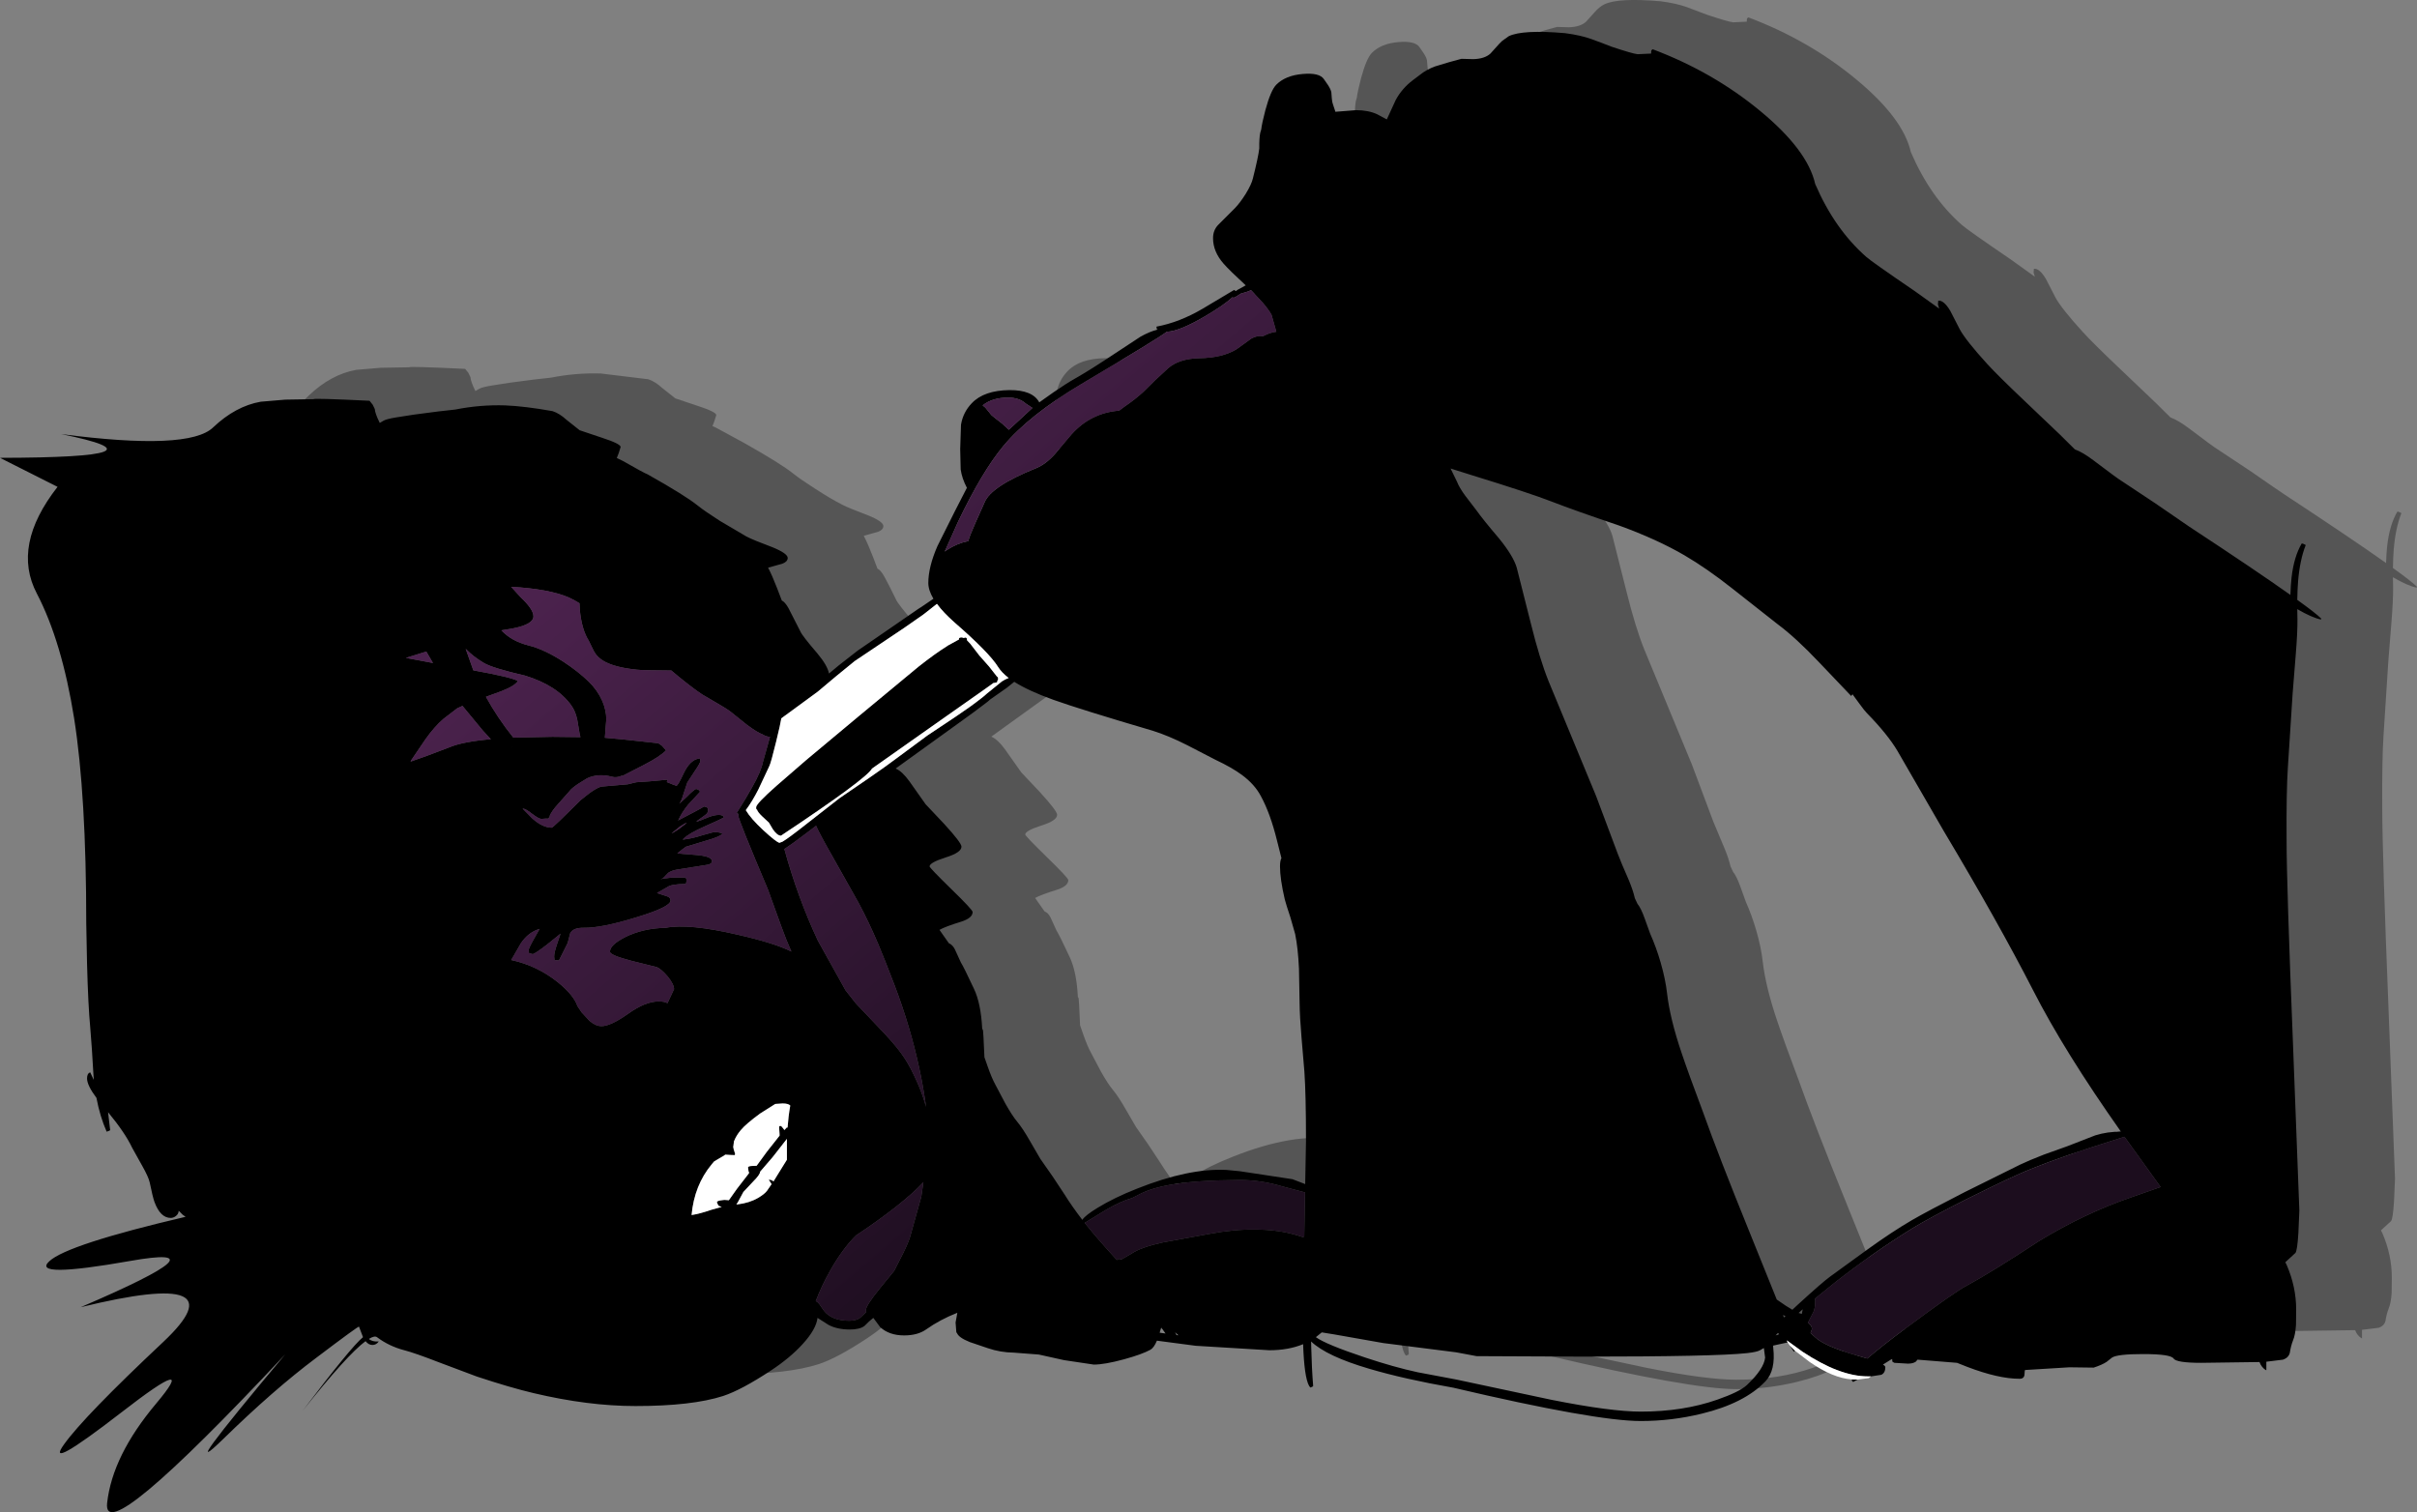 <?xml version="1.0" encoding="UTF-8" standalone="no"?>
<svg xmlns:ffdec="https://www.free-decompiler.com/flash" xmlns:xlink="http://www.w3.org/1999/xlink" ffdec:objectType="shape" height="948.6px" width="1516.1px" xmlns="http://www.w3.org/2000/svg">
  <rect width="100%" height="100%" fill="#808080" stroke="none"/>
  <g transform="matrix(2.0, 0.0, 0.0, 2.0, 602.5, 577.3)">
    <path d="M242.35 -281.65 L246.6 -281.85 246.6 -282.0 Q246.6 -282.8 246.75 -282.95 L247.1 -283.2 Q266.05 -276.05 280.8 -263.85 295.65 -251.6 298.05 -240.95 304.15 -226.8 314.05 -218.1 315.7 -216.6 329.35 -207.3 L336.95 -201.85 336.55 -203.15 336.65 -204.35 Q338.4 -204.55 340.45 -201.1 L343.4 -195.35 Q345.35 -191.8 352.05 -184.45 355.45 -180.75 363.2 -173.4 L374.8 -162.35 379.5 -157.7 Q381.9 -156.85 385.35 -154.25 393.05 -148.4 394.3 -147.7 L404.7 -140.8 Q413.25 -134.85 415.4 -133.45 436.55 -119.55 447.1 -112.05 447.2 -115.25 447.45 -117.45 448.2 -124.05 450.65 -128.2 L451.1 -128.1 451.9 -127.7 Q450.05 -123.0 449.5 -116.3 449.3 -113.85 449.25 -110.5 455.05 -106.35 456.8 -104.6 L456.65 -104.35 Q453.9 -104.9 449.25 -107.6 L449.3 -104.45 Q449.35 -100.35 448.75 -93.05 L447.8 -81.2 446.3 -57.95 Q445.8 -50.45 445.9 -35.1 445.9 -21.4 447.9 28.6 L449.9 81.05 449.6 88.05 Q449.25 93.7 448.65 94.35 L445.5 97.25 445.95 98.15 Q448.9 105.0 448.9 112.05 L448.85 116.85 Q448.65 120.05 447.9 121.8 447.25 123.45 446.9 125.7 446.5 127.2 444.8 127.8 L439.55 128.45 439.55 130.4 439.55 131.1 439.4 131.05 439.4 131.1 Q438.0 130.2 437.4 128.55 L419.15 128.8 Q411.35 128.8 410.45 127.45 409.55 126.05 400.9 126.05 392.85 126.05 391.15 127.15 L389.45 128.5 Q388.0 129.45 385.4 130.3 L377.8 130.2 363.9 131.05 Q363.75 131.05 363.7 132.45 363.6 133.8 362.15 133.8 355.5 133.8 345.7 130.05 L342.55 128.8 330.15 127.8 329.6 128.45 Q328.7 129.05 327.15 129.05 L322.9 128.8 322.35 128.5 Q322.2 128.45 322.2 127.6 L321.7 127.85 319.3 129.35 Q320.05 129.8 320.05 130.15 320.05 131.95 318.8 132.55 L315.55 133.05 314.85 133.6 311.35 134.05 310.4 134.55 Q310.15 134.8 309.9 134.75 309.6 134.65 309.5 134.0 303.65 133.6 296.35 128.55 293.45 126.6 291.75 125.05 L291.35 125.3 290.1 123.4 289.4 122.4 284.85 123.4 284.9 124.1 Q285.7 131.2 282.45 134.6 275.85 141.5 262.45 144.75 253.05 147.05 243.35 147.05 229.05 147.05 184.55 136.6 169.15 133.9 158.15 130.65 144.85 126.75 139.95 122.1 140.1 129.75 140.6 136.05 140.45 136.35 139.7 136.55 138.05 134.8 137.55 125.35 L137.45 122.95 Q132.85 124.85 126.85 124.85 L103.75 123.45 91.6 121.85 Q90.65 124.1 89.55 124.7 86.9 126.15 81.25 127.7 75.15 129.35 71.8 129.35 69.35 129.35 62.45 127.95 L54.55 126.2 46.7 125.6 Q42.5 125.55 38.55 124.2 35.0 123.15 32.95 122.3 29.3 120.85 28.85 119.35 L28.7 119.35 28.45 116.15 Q28.45 115.3 29.0 113.1 23.55 115.25 19.25 118.3 16.6 120.2 12.3 120.2 7.65 120.2 4.8 117.6 L2.65 114.7 -0.15 117.25 Q-1.65 118.35 -4.7 118.35 -8.65 118.35 -11.4 116.9 L-14.85 114.7 Q-15.25 118.25 -19.5 122.9 -23.4 127.2 -29.45 131.2 -38.7 137.3 -44.45 139.2 -54.25 142.35 -71.95 142.35 -86.8 142.35 -103.9 138.3 -111.3 136.55 -121.7 133.1 L-133.55 128.65 Q-141.15 125.7 -144.45 124.85 -149.2 123.6 -152.95 120.8 L-157.4 117.1 Q-156.85 117.9 -156.25 120.35 -155.3 122.3 -152.45 122.1 -153.25 123.2 -154.45 123.2 -157.0 123.2 -158.65 117.45 L-160.05 114.65 Q-161.2 112.4 -161.2 111.65 -161.2 110.85 -160.8 110.15 L-167.3 105.7 Q-174.5 100.6 -180.1 100.6 -182.1 100.6 -183.55 101.5 L-185.2 102.35 Q-186.15 102.35 -189.6 99.45 L-192.95 96.35 Q-199.3 91.35 -200.2 90.35 L-207.45 85.0 -210.7 82.45 -210.9 82.85 -210.95 83.1 -211.95 83.35 Q-212.8 83.35 -213.95 82.35 L-215.2 81.1 Q-215.25 82.15 -216.15 82.8 -216.9 83.35 -217.7 83.35 -220.95 83.35 -222.8 78.35 -223.35 76.85 -224.3 72.2 -224.7 70.45 -226.65 67.0 L-229.8 61.35 Q-232.05 56.6 -237.35 50.2 L-236.7 55.8 -236.95 56.0 -237.8 56.3 Q-239.9 51.55 -241.0 45.7 -243.95 41.75 -243.95 39.6 -243.95 38.0 -242.95 37.7 L-241.85 40.05 -241.85 40.0 Q-242.45 29.25 -242.95 23.6 -243.6 16.8 -243.95 3.7 L-244.2 -9.05 Q-244.2 -49.25 -232.05 -81.8 -224.15 -103.0 -220.4 -117.95 -215.3 -138.0 -215.2 -154.95 L-214.2 -155.05 -214.05 -154.5 Q-212.0 -157.25 -204.4 -164.6 -197.4 -171.25 -189.5 -172.65 L-181.8 -173.3 -172.95 -173.45 Q-172.95 -173.8 -155.35 -172.95 L-154.35 -171.7 -153.7 -170.35 Q-153.65 -169.05 -152.15 -166.0 L-150.95 -166.7 Q-150.15 -167.2 -147.2 -167.7 L-141.45 -168.6 -133.8 -169.6 -128.45 -170.2 Q-120.65 -171.75 -112.8 -171.5 L-97.95 -169.7 Q-95.8 -169.0 -93.6 -167.0 L-89.45 -163.7 -82.45 -161.35 Q-76.6 -159.45 -76.6 -158.45 -77.2 -156.35 -77.8 -155.0 -76.95 -154.7 -75.85 -154.05 L-68.1 -149.85 Q-56.35 -143.25 -52.45 -140.1 -50.2 -138.3 -45.5 -135.3 -40.55 -132.1 -37.1 -130.35 -34.85 -129.2 -28.95 -127.0 -24.2 -125.05 -24.2 -123.65 -24.2 -122.5 -25.85 -121.85 L-30.35 -120.6 -30.2 -120.3 Q-29.05 -118.1 -27.5 -114.1 L-26.05 -110.3 Q-25.05 -109.85 -23.95 -107.9 -22.5 -105.3 -20.2 -100.55 -19.65 -99.25 -14.85 -93.65 -11.75 -89.95 -11.25 -87.4 L-8.25 -89.9 -7.7 -90.35 -2.3 -94.55 21.5 -110.85 Q19.9 -113.55 19.9 -115.8 19.9 -120.8 22.75 -127.35 L28.3 -138.45 32.0 -145.65 Q30.45 -148.6 30.05 -151.4 29.9 -152.65 29.9 -157.8 29.9 -163.85 30.15 -165.45 30.8 -169.35 33.55 -172.2 37.35 -176.2 45.35 -176.3 52.6 -176.35 54.7 -172.45 L59.15 -175.6 65.8 -179.85 Q70.6 -182.55 79.3 -188.35 L86.45 -193.05 Q89.3 -194.65 91.85 -195.3 L91.55 -195.45 91.45 -196.2 Q98.65 -197.55 105.9 -201.8 L115.8 -207.7 116.2 -207.45 116.35 -207.35 116.9 -207.75 Q118.65 -208.9 119.45 -209.15 114.35 -213.85 112.55 -215.9 109.2 -219.7 109.2 -223.95 109.2 -226.35 110.7 -228.0 L116.05 -233.35 Q117.65 -235.0 119.45 -237.85 121.3 -240.9 121.7 -242.7 123.4 -249.45 123.7 -252.1 123.65 -255.25 124.0 -257.0 L124.3 -258.0 Q124.55 -260.05 125.6 -264.05 127.3 -270.35 129.05 -272.1 131.95 -275.0 137.35 -275.45 142.55 -275.9 143.95 -273.85 L145.2 -272.05 Q146.15 -270.6 146.3 -269.7 L146.45 -267.8 Q146.55 -266.55 146.8 -265.95 L147.6 -263.55 147.7 -263.6 154.05 -264.1 Q157.9 -264.1 160.7 -262.8 L163.7 -261.2 166.5 -267.3 Q168.45 -270.9 171.8 -273.45 L175.05 -275.9 Q177.55 -277.55 180.1 -278.2 L183.25 -279.15 187.1 -280.2 190.85 -280.1 Q194.4 -280.2 196.2 -281.85 L198.95 -284.9 Q200.4 -286.55 201.95 -287.3 206.3 -289.4 219.6 -288.25 224.55 -287.6 227.85 -286.4 L234.2 -284.0 Q240.8 -281.8 242.35 -281.65 M44.55 -82.95 L39.35 -79.3 Q36.65 -77.0 29.35 -71.8 L14.35 -61.0 11.45 -58.9 9.65 -57.6 Q11.7 -56.75 14.0 -53.55 L19.05 -46.4 24.9 -40.2 Q30.3 -34.3 30.3 -33.1 30.3 -31.25 25.3 -29.7 20.3 -28.1 20.3 -26.9 20.3 -26.45 27.05 -19.85 33.8 -13.3 33.8 -12.6 33.8 -10.7 30.15 -9.55 25.25 -8.05 23.4 -7.0 L26.35 -2.8 Q27.5 -2.35 28.25 -0.85 L30.1 3.2 Q31.05 4.7 34.2 11.45 36.4 16.05 36.8 24.0 L37.05 24.5 37.2 26.6 37.5 32.95 38.55 35.95 Q39.75 39.4 40.95 41.6 L44.1 47.55 Q46.25 51.35 47.8 53.2 49.55 55.3 51.85 59.35 L55.05 64.85 58.9 70.35 62.7 76.1 Q64.9 79.65 68.2 83.95 69.1 82.55 72.95 80.2 78.15 77.0 85.4 74.15 104.55 66.55 117.6 68.7 L134.1 71.2 137.75 72.6 138.1 72.75 138.35 59.2 Q138.35 44.6 137.85 37.45 L136.95 26.8 Q136.4 20.35 136.35 16.1 L136.15 5.15 Q135.85 -1.35 134.95 -5.7 L133.45 -10.95 Q132.1 -15.0 131.7 -16.55 130.2 -23.0 130.2 -26.9 130.2 -28.65 130.65 -29.5 L129.25 -35.05 Q127.15 -43.55 124.2 -48.95 122.25 -52.65 118.25 -55.6 115.15 -57.9 109.95 -60.35 L101.15 -64.9 Q95.25 -67.9 90.3 -69.45 67.7 -76.1 59.15 -79.15 51.35 -81.95 46.85 -84.8 L44.55 -82.95 M257.1 -124.45 Q248.55 -129.45 236.6 -133.8 222.85 -138.45 215.35 -141.35 208.55 -144.0 190.7 -149.5 L183.7 -151.7 185.7 -147.6 Q186.4 -145.75 188.35 -143.1 L191.8 -138.6 Q193.85 -135.7 199.0 -129.65 203.4 -124.2 204.45 -120.6 L208.9 -103.0 Q211.65 -91.9 214.45 -84.95 L229.35 -48.95 236.1 -30.95 239.7 -22.35 Q240.95 -19.3 241.5 -16.9 L242.3 -15.2 Q243.45 -13.75 244.55 -10.65 L246.3 -5.8 Q248.2 -1.55 249.6 3.3 251.1 8.5 251.6 12.95 252.5 20.8 256.15 31.6 258.25 37.85 262.85 50.1 267.75 63.85 277.2 87.15 L286.0 108.95 288.85 110.9 290.9 112.15 292.5 110.65 Q300.6 103.25 302.8 101.7 L314.65 93.1 Q322.15 87.7 328.3 84.1 333.5 81.1 344.95 75.25 354.9 70.2 362.4 66.6 365.0 65.35 369.75 63.5 L377.15 60.85 385.9 57.45 Q389.75 56.25 393.95 56.3 376.2 31.15 366.4 11.95 355.45 -9.4 338.4 -37.95 L323.9 -63.05 Q320.8 -68.3 314.3 -74.95 313.5 -75.75 311.95 -77.9 L309.75 -80.9 309.35 -80.35 299.25 -90.95 Q291.95 -98.65 286.3 -102.85 L271.95 -114.15 Q264.1 -120.35 257.1 -124.45 M162.6 122.6 L147.3 119.9 143.3 119.25 141.45 120.75 Q144.65 123.05 156.8 127.1 165.95 130.15 173.35 131.75 L185.55 134.05 215.35 140.4 Q233.95 144.1 243.35 144.1 256.65 144.1 267.35 140.35 274.25 137.95 276.6 135.8 282.0 130.7 282.35 127.15 L281.95 124.15 280.85 124.8 Q279.9 125.4 276.7 125.75 266.8 126.85 224.85 126.85 L191.85 126.7 185.45 125.5 162.6 122.6 M288.2 114.45 L288.4 114.5 288.75 114.15 287.95 113.8 288.2 114.45 M286.75 119.8 L286.35 119.5 285.65 120.2 286.75 119.8 M294.15 112.0 L292.85 113.15 293.85 113.45 294.15 112.0 M0.65 112.7 L0.6 112.7 0.6 112.75 0.65 112.7 M97.75 120.1 L98.35 120.15 97.3 119.2 97.75 120.1 M94.3 119.6 L92.95 117.7 92.45 119.35 94.3 119.6 M-110.85 -64.55 L-110.7 -64.45 -110.8 -64.55 -110.85 -64.55" fill="#000000" fill-opacity="0.333" fill-rule="evenodd" stroke="none"/>
    <path d="M259.4 132.4 L254.85 133.4 254.9 134.1 Q255.7 141.2 252.45 144.6 245.85 151.5 232.45 154.75 223.05 157.05 213.35 157.05 199.05 157.05 154.55 146.6 139.15 143.9 128.15 140.65 114.85 136.75 109.95 132.1 L110.0 134.05 Q110.15 140.55 110.6 146.05 110.45 146.35 109.7 146.55 108.05 144.8 107.55 135.35 L107.45 132.95 Q102.85 134.85 96.85 134.85 L73.75 133.45 61.6 131.85 Q60.65 134.1 59.55 134.7 56.9 136.15 51.25 137.7 45.15 139.35 41.8 139.35 L32.45 137.95 24.55 136.2 16.7 135.6 Q12.5 135.55 8.55 134.2 L2.95 132.3 Q-0.7 130.85 -1.15 129.35 L-1.3 129.35 -1.55 126.15 -1.0 123.1 Q-6.45 125.25 -10.75 128.3 -13.4 130.2 -17.7 130.2 -22.35 130.2 -25.2 127.6 L-27.35 124.7 Q-28.65 125.7 -30.15 127.25 -31.65 128.35 -34.7 128.35 -38.65 128.35 -41.4 126.9 L-44.85 124.7 Q-45.25 128.25 -49.5 132.9 -53.4 137.2 -59.45 141.2 -68.7 147.3 -74.45 149.2 -84.25 152.35 -101.95 152.35 -116.8 152.35 -133.9 148.3 -141.3 146.55 -151.7 143.1 L-163.55 138.65 Q-171.15 135.7 -174.45 134.85 -179.2 133.6 -182.95 130.8 -183.7 130.15 -185.55 131.3 -184.5 132.25 -182.45 132.1 -183.25 133.2 -184.45 133.2 -185.65 133.2 -186.6 132.0 -192.4 136.3 -206.3 153.8 -191.1 133.75 -187.4 130.75 L-188.65 127.45 Q-188.75 127.15 -202.1 137.25 -215.5 147.3 -231.2 162.65 -246.9 177.95 -211.8 136.15 -269.35 197.6 -267.65 182.75 -266.0 167.9 -252.3 151.6 -238.6 135.3 -263.05 154.25 -287.5 173.15 -281.15 164.35 -274.8 155.5 -250.05 132.25 -225.3 108.95 -275.95 121.35 -229.3 101.35 -260.45 106.85 -291.65 112.35 -285.8 106.95 -280.2 101.7 -243.05 93.0 L-243.95 92.35 -245.2 91.1 Q-245.25 92.15 -246.15 92.8 -246.9 93.35 -247.7 93.35 -250.95 93.35 -252.8 88.35 -253.35 86.85 -254.3 82.2 -254.7 80.45 -256.65 77.0 L-259.8 71.35 Q-262.05 66.6 -267.35 60.2 L-266.7 65.8 -266.95 66.0 -267.8 66.3 Q-269.9 61.55 -271.0 55.7 -273.95 51.75 -273.95 49.6 -273.95 48.0 -272.95 47.7 L-271.85 50.05 -271.85 50.0 Q-272.45 39.25 -272.95 33.6 -273.6 26.8 -273.95 13.7 L-274.2 0.95 Q-274.2 -39.25 -278.0 -63.35 -281.85 -87.45 -289.7 -102.5 -297.6 -117.55 -283.2 -135.95 L-301.25 -145.05 Q-245.8 -145.15 -282.05 -152.5 -242.0 -147.25 -234.4 -154.6 -227.4 -161.25 -219.5 -162.65 L-211.8 -163.3 -202.95 -163.45 Q-202.95 -163.8 -185.35 -162.95 L-184.35 -161.7 -183.7 -160.35 Q-183.65 -159.05 -182.15 -156.0 L-180.95 -156.7 Q-180.15 -157.2 -177.2 -157.7 L-171.45 -158.6 -163.8 -159.6 -158.45 -160.2 Q-150.65 -161.75 -142.8 -161.5 -136.65 -161.25 -127.95 -159.7 -125.8 -159.0 -123.6 -157.0 L-119.45 -153.7 -112.45 -151.35 Q-106.6 -149.45 -106.6 -148.45 -107.2 -146.35 -107.8 -145.0 L-105.85 -144.05 Q-99.3 -140.3 -98.1 -139.85 -86.35 -133.25 -82.45 -130.1 -80.2 -128.3 -75.5 -125.3 L-67.1 -120.35 Q-64.85 -119.2 -58.95 -117.0 -54.2 -115.05 -54.2 -113.65 -54.2 -112.5 -55.85 -111.85 L-60.35 -110.6 Q-59.15 -108.35 -57.5 -104.1 L-56.05 -100.3 Q-55.05 -99.85 -53.95 -97.9 L-50.2 -90.55 Q-49.65 -89.25 -44.85 -83.65 -41.75 -79.95 -41.25 -77.4 L-38.25 -79.9 -32.3 -84.55 -13.2 -97.7 -12.25 -98.3 -8.5 -100.85 Q-10.1 -103.55 -10.1 -105.8 -10.1 -110.8 -7.25 -117.35 L-1.7 -128.45 2.0 -135.65 Q0.45 -138.6 0.05 -141.4 L-0.1 -147.8 0.15 -155.45 Q0.8 -159.35 3.55 -162.2 7.35 -166.2 15.35 -166.3 22.6 -166.35 24.7 -162.45 L29.15 -165.6 Q33.3 -168.45 35.8 -169.85 40.6 -172.55 49.3 -178.35 L56.45 -183.05 Q59.3 -184.65 61.85 -185.3 L61.55 -185.45 61.45 -186.2 Q68.65 -187.55 75.9 -191.8 L85.8 -197.7 86.2 -197.45 86.35 -197.35 86.9 -197.75 89.45 -199.15 Q84.35 -203.85 82.55 -205.9 79.2 -209.7 79.2 -213.95 79.2 -216.35 80.7 -218.0 L86.05 -223.35 Q87.65 -225.0 89.45 -227.85 91.3 -230.9 91.7 -232.7 93.4 -239.45 93.7 -242.1 93.65 -245.25 94.0 -247.0 L94.3 -248.0 Q94.55 -250.05 95.6 -254.05 97.3 -260.35 99.05 -262.1 101.95 -265.0 107.35 -265.45 112.55 -265.9 113.95 -263.85 L115.2 -262.05 Q116.15 -260.6 116.3 -259.7 L116.45 -257.8 Q116.55 -256.55 116.8 -255.95 L117.6 -253.55 117.7 -253.6 124.05 -254.1 Q127.9 -254.1 130.7 -252.8 L133.7 -251.2 136.5 -257.3 Q138.45 -260.9 141.8 -263.45 L145.05 -265.9 Q147.55 -267.55 150.1 -268.2 L153.25 -269.15 157.1 -270.2 160.85 -270.1 Q164.4 -270.2 166.2 -271.85 L168.95 -274.9 169.85 -275.8 171.95 -277.3 Q176.3 -279.4 189.6 -278.25 194.55 -277.6 197.85 -276.4 L201.1 -275.2 204.2 -274.0 Q210.8 -271.8 212.35 -271.65 L216.6 -271.85 216.6 -272.0 Q216.6 -272.8 216.75 -272.95 L217.1 -273.2 Q236.05 -266.05 250.8 -253.85 265.65 -241.6 268.05 -230.95 274.15 -216.8 284.05 -208.1 285.7 -206.6 299.35 -197.3 L306.95 -191.85 306.55 -193.15 306.65 -194.35 Q308.4 -194.55 310.45 -191.1 L313.4 -185.35 Q315.35 -181.8 322.05 -174.45 325.45 -170.75 333.2 -163.4 L344.8 -152.35 349.5 -147.7 Q351.9 -146.85 355.35 -144.25 363.05 -138.4 364.3 -137.7 L374.7 -130.8 385.4 -123.45 Q406.55 -109.55 417.1 -102.05 417.2 -105.25 417.45 -107.45 418.2 -114.05 420.65 -118.2 L421.1 -118.1 421.9 -117.7 Q420.05 -113.0 419.5 -106.3 419.3 -103.85 419.25 -100.5 425.05 -96.35 426.8 -94.6 L426.65 -94.35 Q423.9 -94.9 419.25 -97.6 L419.3 -94.45 Q419.35 -90.35 418.75 -83.05 L417.8 -71.2 416.3 -47.95 Q415.8 -40.45 415.9 -25.1 415.9 -11.4 417.9 38.6 L419.9 91.05 419.6 98.05 Q419.25 103.7 418.65 104.35 L415.5 107.25 415.95 108.15 Q418.9 115.0 418.9 122.05 L418.85 126.85 Q418.65 130.05 417.9 131.8 417.25 133.45 416.9 135.7 416.5 137.2 414.8 137.8 L409.55 138.45 409.55 140.4 409.55 141.1 409.4 141.05 409.4 141.1 Q408.0 140.2 407.4 138.55 L389.15 138.8 Q381.35 138.8 380.45 137.45 379.55 136.05 370.9 136.05 362.85 136.05 361.15 137.15 L359.45 138.5 Q358.0 139.45 355.4 140.3 L347.8 140.2 333.9 141.05 Q333.75 141.05 333.7 142.45 333.6 143.8 332.15 143.8 325.5 143.8 315.7 140.05 L312.55 138.8 300.15 137.8 299.6 138.45 Q298.7 139.05 297.15 139.05 L292.9 138.8 292.35 138.5 Q292.2 138.45 292.2 137.6 L291.7 137.85 289.3 139.35 Q290.05 139.8 290.05 140.15 290.05 141.95 288.8 142.55 L285.55 143.05 284.55 143.05 Q275.75 143.05 264.05 135.3 L259.15 131.75 259.4 132.4 M281.35 144.05 L280.4 144.55 Q280.15 144.8 279.9 144.75 279.6 144.65 279.5 144.0 L280.55 144.05 281.35 144.05 M261.75 135.05 L261.35 135.3 260.1 133.4 261.75 135.05 M-173.95 -82.3 L-165.45 -80.7 -167.55 -84.3 -173.95 -82.3 M-167.45 -51.55 L-160.45 -54.2 Q-156.3 -56.0 -147.3 -56.8 L-149.8 -59.5 -156.2 -67.25 -157.85 -66.5 -162.15 -63.2 Q-165.0 -60.75 -167.8 -56.8 L-172.45 -49.95 -172.4 -49.8 -167.45 -51.55 M-4.95 -115.65 L-4.2 -116.2 Q-1.05 -118.25 2.45 -118.95 2.75 -120.35 4.65 -124.6 L7.55 -131.1 Q9.6 -136.15 23.8 -141.85 26.75 -143.05 29.7 -146.35 L34.85 -152.45 Q40.9 -159.15 49.75 -159.85 L51.35 -161.05 Q54.8 -163.4 57.3 -165.7 L60.95 -169.3 65.05 -173.1 Q68.5 -176.15 74.9 -176.3 82.1 -176.4 86.55 -179.1 L91.2 -182.45 Q93.05 -183.5 94.9 -183.2 L95.35 -183.45 Q97.35 -184.4 99.05 -184.6 L97.55 -189.9 Q96.75 -191.4 94.8 -193.7 L91.3 -197.45 91.05 -197.65 90.95 -197.6 Q90.65 -197.35 89.6 -197.05 L87.9 -196.55 Q86.1 -195.35 85.6 -195.2 L85.35 -195.45 Q82.5 -192.85 76.6 -189.4 68.55 -184.7 64.7 -184.6 61.95 -182.45 37.9 -168.2 21.4 -158.4 13.3 -148.6 6.7 -140.6 -0.75 -125.05 L-4.95 -115.65 M-140.95 -104.6 L-140.4 -104.0 -137.95 -101.3 Q-133.95 -97.55 -133.95 -95.35 -133.95 -92.85 -140.2 -91.6 L-144.0 -90.95 Q-140.85 -87.55 -135.45 -86.2 -130.5 -84.95 -124.55 -81.1 -119.9 -78.05 -116.6 -74.85 -113.85 -72.15 -112.4 -68.9 -111.1 -65.9 -111.1 -63.05 L-111.55 -57.25 -106.05 -56.75 -94.95 -55.55 Q-94.7 -55.55 -93.65 -54.75 L-92.35 -53.3 Q-94.35 -51.3 -99.1 -48.85 L-106.1 -45.25 -106.15 -45.4 Q-107.85 -44.6 -109.4 -45.05 -113.6 -46.15 -117.1 -44.55 L-120.0 -42.75 Q-122.1 -41.3 -122.6 -40.55 L-126.2 -36.5 Q-128.2 -34.3 -128.85 -32.75 L-128.85 -32.3 -129.1 -32.2 -129.2 -31.9 -130.2 -31.9 -131.45 -31.8 Q-132.25 -31.8 -134.35 -33.4 -136.45 -35.05 -137.35 -35.05 L-134.25 -31.9 Q-131.05 -29.05 -128.2 -29.05 -127.8 -29.05 -119.2 -37.65 L-116.15 -40.05 Q-113.45 -41.9 -112.45 -41.95 L-104.4 -42.65 -101.7 -43.3 -97.35 -43.6 -91.95 -44.1 -92.1 -43.35 Q-89.35 -42.2 -89.1 -42.2 -88.65 -42.2 -86.8 -46.15 -84.85 -50.2 -82.2 -50.7 L-81.9 -50.8 Q-81.6 -50.75 -81.6 -49.95 -81.6 -49.35 -83.35 -46.8 L-85.7 -43.2 -86.85 -39.75 Q-87.45 -37.55 -88.2 -36.55 L-85.8 -38.75 Q-83.9 -40.75 -82.95 -41.2 -81.95 -41.0 -81.7 -40.3 L-85.45 -36.25 Q-87.45 -33.75 -88.35 -31.7 L-88.6 -31.3 Q-81.15 -35.15 -80.45 -35.7 L-79.55 -35.45 Q-79.2 -35.25 -79.2 -34.4 -79.2 -33.65 -80.1 -33.0 L-82.6 -31.2 -82.85 -30.9 Q-82.0 -31.1 -79.25 -32.25 -77.3 -33.05 -75.8 -33.05 -74.5 -33.05 -74.2 -32.3 -75.1 -31.7 -80.35 -29.4 -85.0 -27.35 -86.85 -25.65 L-87.1 -25.3 Q-84.05 -25.65 -80.9 -26.7 L-77.45 -27.65 Q-75.3 -27.65 -74.7 -27.15 -75.35 -26.25 -79.75 -25.0 L-86.2 -23.05 -88.35 -21.4 -88.8 -20.95 -83.1 -20.5 Q-77.95 -20.1 -77.95 -18.55 -77.95 -17.65 -79.5 -17.4 L-88.95 -15.9 Q-90.65 -15.6 -91.65 -14.9 L-93.35 -13.15 -94.1 -12.9 -92.65 -13.15 -90.45 -13.4 -86.35 -13.4 -86.15 -13.25 Q-85.95 -13.15 -85.95 -12.4 L-86.05 -11.65 -86.35 -11.4 Q-90.7 -11.35 -91.9 -10.45 L-94.6 -8.9 -95.2 -8.55 -91.85 -7.45 Q-90.95 -7.05 -90.95 -6.2 -90.95 -4.15 -101.95 -0.85 -112.7 2.45 -118.2 2.35 -121.6 2.3 -122.45 4.15 L-123.2 7.1 -125.95 12.6 -127.35 12.45 -127.45 11.35 Q-127.45 10.2 -126.65 7.8 L-125.45 4.2 -129.8 7.7 Q-133.6 10.6 -134.2 10.6 L-135.1 10.35 -135.4 10.2 -135.45 9.4 Q-135.45 8.8 -133.85 5.95 L-132.1 2.85 -131.95 2.7 Q-135.45 3.65 -137.85 7.15 L-140.85 12.35 -140.95 12.45 Q-132.8 14.2 -126.2 19.5 -121.3 23.5 -120.15 26.9 L-118.85 28.85 -116.4 31.5 Q-114.45 33.2 -112.6 33.2 -109.75 33.2 -104.3 29.35 -98.85 25.45 -94.7 25.45 -92.8 25.45 -91.9 26.0 L-89.85 21.6 Q-89.85 20.05 -91.9 17.55 -93.85 15.3 -95.2 14.7 L-103.05 12.75 Q-109.95 10.95 -109.95 9.85 -109.95 7.7 -105.1 5.25 -99.6 2.5 -92.45 2.35 -85.25 0.95 -69.95 4.5 -58.3 7.15 -53.05 9.8 -54.65 6.25 -56.25 1.8 L-60.35 -9.55 Q-69.7 -31.7 -69.7 -32.85 L-69.65 -33.35 -70.2 -33.65 Q-66.95 -38.8 -65.4 -41.65 -62.55 -46.65 -61.95 -49.7 L-60.75 -53.95 -59.75 -57.55 -59.8 -57.55 Q-60.85 -57.55 -62.15 -58.35 -63.55 -58.8 -66.9 -61.25 L-71.95 -65.3 Q-73.5 -66.5 -76.6 -68.25 L-80.95 -70.8 Q-83.65 -72.55 -88.55 -76.55 L-90.7 -78.35 Q-99.85 -78.4 -101.45 -78.6 -110.4 -79.5 -113.5 -82.5 -114.6 -83.5 -115.35 -85.15 L-116.6 -87.7 Q-118.8 -91.2 -119.4 -97.35 L-119.5 -99.45 Q-121.25 -100.55 -122.95 -101.3 -129.15 -103.95 -140.95 -104.6 M-119.45 -58.45 L-120.2 -62.9 Q-120.75 -65.6 -122.1 -67.45 -126.6 -73.7 -136.6 -76.75 -146.75 -79.1 -149.45 -80.7 -152.7 -82.6 -155.2 -85.15 L-152.8 -78.4 Q-140.65 -76.2 -138.85 -75.05 -139.7 -73.55 -144.05 -71.85 L-148.85 -70.1 Q-145.2 -63.45 -140.25 -57.3 L-127.95 -57.55 -119.2 -57.45 -119.45 -58.45 M-140.85 -54.55 L-140.7 -54.45 -140.8 -54.55 -140.85 -54.55 M-88.0 -29.4 L-90.6 -27.3 Q-90.3 -27.3 -88.3 -28.65 L-85.85 -30.55 Q-86.3 -30.55 -88.0 -29.4 M-4.35 -85.9 L-4.0 -86.15 -0.45 -88.1 -0.45 -88.55 -0.35 -88.55 Q0.2 -88.9 0.95 -88.55 L1.65 -88.7 1.95 -88.45 2.05 -87.8 3.05 -86.75 5.9 -83.05 8.95 -79.6 11.5 -76.35 11.7 -76.3 11.8 -75.55 11.65 -75.4 Q11.6 -74.85 11.55 -75.2 L11.45 -74.65 10.55 -74.45 10.35 -74.45 6.35 -71.6 5.7 -71.15 -6.25 -62.75 -27.75 -47.6 Q-29.6 -44.3 -56.3 -26.55 -57.5 -26.55 -58.85 -28.55 L-60.1 -30.65 -62.1 -32.5 Q-63.65 -33.95 -63.85 -34.8 L-63.85 -34.9 -63.95 -34.9 Q-64.1 -34.2 -64.1 -35.45 -64.1 -36.55 -57.75 -42.15 L-48.35 -50.3 -31.7 -64.2 -13.05 -79.65 Q-7.9 -83.7 -4.35 -85.9 M-11.8 -95.8 L-17.7 -91.7 -33.2 -81.3 -38.9 -76.65 -44.8 -71.7 -56.2 -63.35 Q-56.45 -61.65 -57.85 -55.95 -59.45 -49.4 -59.95 -48.4 L-63.4 -41.05 Q-65.3 -37.3 -67.35 -34.55 -65.75 -31.85 -61.85 -28.25 -57.9 -24.6 -56.8 -24.3 L-55.85 -24.65 Q-53.95 -25.75 -48.2 -30.3 L-37.95 -38.3 -28.6 -44.7 Q-22.95 -48.6 -20.2 -50.7 L-10.4 -57.95 -1.4 -63.95 Q3.1 -66.95 6.6 -69.7 L7.35 -70.3 8.2 -71.05 12.95 -74.9 Q14.0 -75.6 15.1 -76.0 12.85 -77.75 11.8 -79.45 8.95 -84.0 -1.8 -93.35 -5.4 -96.5 -7.4 -99.25 L-10.95 -96.45 -11.8 -95.8 M-48.45 -27.25 Q-53.15 -23.7 -55.25 -22.35 -51.05 -7.05 -44.7 6.45 L-36.15 21.8 -36.1 21.9 -35.9 22.15 -32.8 26.1 -25.85 33.4 Q-20.9 38.55 -18.8 41.45 -16.5 44.5 -14.45 48.9 -12.5 52.95 -11.3 56.85 L-10.8 58.55 Q-11.6 52.55 -13.0 46.1 -15.75 33.4 -20.65 20.45 -23.8 12.2 -25.85 7.35 -28.8 0.4 -31.95 -5.45 L-40.05 -19.85 Q-44.25 -27.2 -45.3 -29.65 L-48.45 -27.25 M-2.95 -9.85 Q3.8 -3.3 3.8 -2.6 3.8 -0.7 0.15 0.45 -4.75 1.95 -6.6 3.0 L-3.65 7.2 Q-2.5 7.65 -1.75 9.15 L0.1 13.2 Q1.05 14.7 4.2 21.45 6.4 26.05 6.8 34.0 L7.05 34.5 7.2 36.6 7.5 42.95 8.55 45.95 Q9.75 49.4 10.95 51.6 L14.1 57.55 Q16.25 61.35 17.8 63.2 19.55 65.3 21.85 69.35 L25.05 74.85 28.9 80.35 32.7 86.1 Q34.9 89.65 38.2 93.95 39.1 92.55 42.95 90.2 48.15 87.0 55.4 84.15 71.6 77.7 83.45 78.3 L87.6 78.7 104.1 81.2 107.75 82.6 108.1 82.75 108.35 69.2 Q108.35 54.6 107.85 47.45 L106.95 36.8 Q106.4 30.35 106.35 26.1 L106.15 15.15 Q105.85 8.65 104.95 4.3 L103.45 -0.95 Q102.1 -5.0 101.7 -6.55 100.2 -13.0 100.2 -16.9 100.2 -18.65 100.65 -19.5 L99.25 -25.05 Q97.15 -33.55 94.2 -38.95 92.25 -42.65 88.25 -45.6 85.15 -47.9 79.95 -50.35 L71.15 -54.9 Q65.25 -57.9 60.3 -59.45 37.7 -66.1 29.15 -69.15 21.35 -71.95 16.85 -74.8 L14.55 -72.95 9.35 -69.3 8.6 -68.65 7.7 -67.95 Q4.8 -65.7 -0.65 -61.8 L-18.55 -48.9 -20.35 -47.6 Q-18.3 -46.75 -16.0 -43.55 L-10.95 -36.4 -5.1 -30.2 Q0.3 -24.3 0.3 -23.1 0.3 -21.25 -4.7 -19.7 -9.7 -18.1 -9.7 -16.9 -9.7 -16.45 -2.95 -9.85 M155.7 -137.6 Q156.4 -135.75 158.35 -133.1 L161.8 -128.6 Q163.85 -125.7 169.0 -119.65 173.4 -114.2 174.45 -110.6 L178.9 -93.0 Q181.65 -81.9 184.45 -74.95 L199.35 -38.95 206.1 -20.95 Q207.05 -18.4 209.7 -12.35 210.95 -9.3 211.5 -6.9 L212.3 -5.2 Q213.45 -3.75 214.55 -0.65 L216.3 4.2 Q218.2 8.45 219.6 13.3 221.1 18.5 221.6 22.95 222.5 30.8 226.15 41.6 228.25 47.85 232.85 60.1 237.75 73.85 247.2 97.15 L256.0 118.95 258.85 120.9 260.9 122.15 262.5 120.65 Q270.6 113.25 272.8 111.7 L284.65 103.1 Q292.15 97.7 298.3 94.1 303.5 91.1 314.95 85.25 L332.4 76.6 Q335.0 75.35 339.75 73.5 L347.15 70.85 355.9 67.45 Q359.75 66.25 363.95 66.3 346.2 41.15 336.4 21.95 325.45 0.6 308.4 -27.95 L293.9 -53.05 Q290.8 -58.3 284.3 -64.95 283.5 -65.75 281.95 -67.9 L279.75 -70.9 279.35 -70.35 269.25 -80.95 Q261.95 -88.65 256.3 -92.85 L241.95 -104.15 Q234.1 -110.35 227.1 -114.45 218.55 -119.45 206.6 -123.8 192.85 -128.45 185.35 -131.35 178.55 -134.0 160.7 -139.5 L153.7 -141.7 155.7 -137.6 M15.15 -153.85 L22.55 -160.7 20.5 -162.05 Q18.4 -163.95 14.95 -163.95 9.95 -163.95 6.95 -161.5 L7.8 -160.8 9.7 -158.45 Q10.0 -158.15 13.05 -155.8 L15.15 -153.85 M331.4 79.85 Q324.85 82.8 315.05 87.7 303.9 93.35 298.55 96.6 286.15 104.3 274.5 113.4 L268.0 118.65 268.05 119.45 Q268.05 121.8 267.45 122.95 L265.75 126.25 Q267.05 127.1 267.05 128.2 L266.6 129.45 267.8 130.55 Q270.8 133.55 281.0 136.45 L284.4 137.45 Q288.65 133.75 296.6 127.85 312.15 116.3 315.65 114.55 323.4 110.35 338.25 100.6 352.75 91.8 367.4 86.8 L376.4 83.65 367.9 71.85 365.05 67.9 354.25 71.35 Q339.45 76.2 331.4 79.85 M237.35 150.35 Q244.25 147.95 246.6 145.8 252.0 140.7 252.35 137.15 L251.95 134.15 Q251.45 134.4 250.85 134.8 249.9 135.4 246.7 135.75 236.8 136.85 194.85 136.85 L161.85 136.7 155.45 135.5 132.6 132.6 117.3 129.9 113.3 129.25 111.45 130.75 Q114.65 133.05 126.8 137.1 135.95 140.15 143.35 141.75 L155.55 144.05 185.35 150.4 Q203.95 154.1 213.35 154.1 226.65 154.1 237.35 150.35 M264.15 122.0 L262.85 123.15 263.85 123.45 264.15 122.0 M258.4 124.5 L258.75 124.15 257.95 123.8 258.2 124.45 258.4 124.5 M256.35 129.5 L255.65 130.2 256.75 129.8 256.35 129.5 M87.6 81.45 L85.0 81.5 Q69.25 81.65 60.95 84.05 58.2 84.85 56.1 85.95 L53.85 87.1 Q50.4 88.05 45.65 90.8 L38.95 94.9 Q43.15 100.15 49.05 106.55 L49.55 106.2 50.45 106.35 50.5 106.35 53.55 104.6 Q56.55 102.55 63.35 101.05 L78.1 98.35 Q85.8 96.9 92.45 97.0 99.7 97.0 105.75 98.85 L107.3 99.35 107.8 99.2 108.05 85.35 100.9 83.45 Q94.2 81.45 87.6 81.45 M62.95 127.7 L62.45 129.35 64.3 129.6 62.95 127.7 M67.75 130.1 L68.35 130.15 67.3 129.2 67.75 130.1 M-55.8 57.45 L-58.1 57.6 -62.85 60.6 Q-67.3 63.85 -68.95 65.85 -70.3 67.45 -71.0 69.2 L-71.05 69.3 -71.3 71.25 -71.15 71.3 -71.25 71.45 -70.7 73.25 -70.8 73.65 -72.25 73.6 -73.75 73.5 -73.85 73.55 -74.25 73.85 -75.55 74.6 -77.3 75.65 -78.05 76.55 Q-83.5 83.1 -84.35 92.45 -81.75 92.05 -78.15 90.8 L-74.9 89.9 -76.0 89.5 -75.85 89.45 -76.1 89.2 -76.4 88.4 Q-76.4 87.95 -74.5 87.75 L-74.05 87.7 -74.0 87.7 -72.65 87.8 -70.1 84.2 -66.35 79.35 -66.35 79.05 -66.4 78.8 -66.6 78.55 -66.5 78.5 -66.65 77.55 Q-66.65 77.1 -65.35 77.05 L-63.95 77.0 -60.7 72.55 -56.75 67.55 -56.75 67.1 -56.9 64.85 -56.8 64.55 -56.45 64.5 Q-56.15 64.5 -55.45 65.5 L-55.25 65.8 -54.45 64.95 -54.25 65.05 Q-54.0 61.5 -53.4 58.1 -54.0 57.45 -55.8 57.45 M-68.1 85.2 L-69.8 88.35 -70.3 89.15 -69.95 89.1 Q-66.3 88.7 -63.45 87.05 -61.5 85.9 -60.7 84.85 L-59.25 82.75 -60.15 81.35 Q-59.25 81.35 -58.65 81.9 L-57.55 80.1 -54.45 75.1 -54.45 68.55 -58.9 74.25 -62.85 78.85 Q-62.85 79.75 -65.05 81.95 L-68.1 85.2 M-20.5 90.05 Q-26.55 94.75 -32.8 98.85 -37.1 103.15 -40.95 110.0 -43.6 114.7 -45.4 119.45 -44.85 119.65 -44.3 120.35 L-42.8 122.5 Q-40.3 125.6 -34.9 125.6 -32.7 125.6 -31.45 124.65 L-29.6 122.9 -29.65 122.15 Q-29.65 120.85 -25.3 115.45 L-20.8 109.95 -17.85 104.15 Q-16.05 100.45 -15.55 98.35 L-12.3 86.7 -11.65 82.15 Q-14.65 85.45 -20.5 90.05 M-29.4 122.7 L-29.4 122.75 -29.35 122.7 -29.4 122.7" fill="#000000" fill-rule="evenodd" stroke="none"/>
    <path d="M-88.0 -29.4 Q-86.3 -30.55 -85.85 -30.55 L-88.3 -28.65 Q-90.3 -27.3 -90.6 -27.3 L-88.0 -29.4" fill="#4b224d" fill-rule="evenodd" stroke="none"/>
    <path d="M285.55 143.05 L284.85 143.6 281.35 144.05 280.55 144.05 279.5 144.0 Q273.65 143.6 266.35 138.55 L261.75 135.05 260.1 133.4 259.4 132.4 259.15 131.75 264.05 135.3 Q275.75 143.05 284.55 143.05 L285.55 143.05 M-11.8 -95.8 L-10.95 -96.45 -7.4 -99.25 Q-5.4 -96.5 -1.8 -93.35 8.95 -84.0 11.8 -79.45 12.85 -77.75 15.1 -76.0 14.0 -75.6 12.95 -74.9 L8.2 -71.05 7.35 -70.3 6.6 -69.7 Q3.1 -66.95 -1.4 -63.95 L-10.4 -57.95 -20.2 -50.7 Q-22.95 -48.6 -28.6 -44.7 L-37.95 -38.3 -48.2 -30.3 Q-53.95 -25.75 -55.85 -24.65 L-56.8 -24.3 Q-57.9 -24.6 -61.85 -28.25 -65.75 -31.85 -67.35 -34.55 -65.3 -37.3 -63.4 -41.05 L-59.95 -48.4 Q-59.45 -49.4 -57.85 -55.95 -56.45 -61.65 -56.2 -63.35 L-44.8 -71.7 -38.9 -76.65 -33.2 -81.3 -17.7 -91.7 -11.8 -95.8 M-4.35 -85.9 Q-7.9 -83.7 -13.05 -79.65 L-31.7 -64.2 -48.35 -50.3 -57.75 -42.15 Q-64.1 -36.55 -64.1 -35.45 -64.1 -34.2 -63.95 -34.9 L-63.85 -34.9 -63.85 -34.8 Q-63.65 -33.95 -62.1 -32.5 L-60.1 -30.65 -58.85 -28.55 Q-57.5 -26.55 -56.3 -26.55 -29.6 -44.3 -27.75 -47.6 L-6.25 -62.75 5.7 -71.15 6.35 -71.6 10.35 -74.45 10.55 -74.45 11.45 -74.65 11.55 -75.2 Q11.6 -74.85 11.65 -75.4 L11.8 -75.55 11.7 -76.3 11.5 -76.35 8.95 -79.6 5.9 -83.05 3.05 -86.75 2.05 -87.8 1.95 -88.45 1.65 -88.7 0.95 -88.55 Q0.2 -88.9 -0.35 -88.55 L-0.45 -88.55 -0.45 -88.1 -4.0 -86.15 -4.35 -85.9 M-68.1 85.2 L-65.05 81.95 Q-62.85 79.75 -62.85 78.85 L-58.9 74.25 -54.45 68.55 -54.45 75.1 -57.55 80.1 -58.65 81.9 Q-59.25 81.35 -60.15 81.35 L-59.25 82.75 -60.7 84.85 Q-61.5 85.9 -63.45 87.05 -66.3 88.7 -69.95 89.1 L-70.3 89.15 -69.8 88.35 -68.1 85.2 M-55.8 57.45 Q-54.0 57.45 -53.4 58.1 -54.0 61.5 -54.25 65.05 L-54.45 64.95 -55.25 65.8 -55.45 65.5 Q-56.15 64.5 -56.45 64.5 L-56.8 64.55 -56.9 64.85 -56.75 67.1 -56.75 67.55 -60.7 72.55 -63.95 77.0 -65.35 77.05 Q-66.65 77.1 -66.65 77.55 L-66.5 78.5 -66.6 78.55 -66.4 78.8 -66.35 79.05 -66.35 79.35 -70.1 84.2 -72.65 87.8 -74.0 87.7 -74.05 87.7 -74.5 87.75 Q-76.4 87.95 -76.4 88.4 L-76.1 89.2 -75.85 89.45 -76.0 89.5 -74.9 89.9 -78.15 90.8 Q-81.75 92.05 -84.35 92.45 -83.5 83.1 -78.05 76.55 L-77.3 75.65 -75.55 74.6 -74.25 73.85 -73.85 73.55 -73.75 73.5 -72.25 73.6 -70.8 73.65 -70.7 73.25 -71.25 71.45 -71.15 71.3 -71.3 71.25 -71.05 69.3 -71.0 69.2 Q-70.3 67.45 -68.95 65.85 -67.3 63.85 -62.85 60.6 L-58.1 57.6 -55.8 57.45" fill="#ffffff" fill-rule="evenodd" stroke="none"/>
    <path d="M-119.45 -58.45 L-119.2 -57.45 -127.95 -57.55 -140.25 -57.3 Q-145.2 -63.45 -148.85 -70.1 L-144.05 -71.85 Q-139.7 -73.55 -138.85 -75.05 -140.65 -76.2 -152.8 -78.4 L-155.2 -85.15 Q-152.7 -82.6 -149.45 -80.7 -146.75 -79.1 -136.6 -76.75 -126.6 -73.7 -122.1 -67.45 -120.75 -65.6 -120.2 -62.9 L-119.45 -58.45 M-140.95 -104.6 Q-129.15 -103.95 -122.95 -101.3 -121.25 -100.55 -119.5 -99.45 L-119.4 -97.35 Q-118.8 -91.2 -116.6 -87.7 L-115.35 -85.15 Q-114.6 -83.5 -113.5 -82.5 -110.4 -79.5 -101.45 -78.6 -99.85 -78.4 -90.7 -78.35 L-88.55 -76.55 Q-83.65 -72.55 -80.95 -70.8 L-76.6 -68.25 Q-73.5 -66.5 -71.95 -65.3 L-66.9 -61.25 Q-63.55 -58.8 -62.15 -58.35 -60.85 -57.55 -59.8 -57.55 L-59.75 -57.55 -60.75 -53.95 -61.95 -49.7 Q-62.55 -46.65 -65.4 -41.65 -66.95 -38.8 -70.2 -33.65 L-69.65 -33.35 -69.7 -32.85 Q-69.7 -31.7 -60.35 -9.55 L-56.25 1.8 Q-54.65 6.25 -53.05 9.8 -58.3 7.15 -69.95 4.5 -85.25 0.95 -92.45 2.35 -99.6 2.5 -105.1 5.25 -109.95 7.7 -109.95 9.85 -109.95 10.95 -103.05 12.75 L-95.2 14.7 Q-93.85 15.3 -91.9 17.55 -89.85 20.05 -89.85 21.6 L-91.9 26.0 Q-92.8 25.45 -94.7 25.45 -98.85 25.45 -104.3 29.35 -109.75 33.2 -112.6 33.2 -114.45 33.2 -116.4 31.5 L-118.85 28.85 -120.15 26.9 Q-121.3 23.5 -126.2 19.5 -132.8 14.2 -140.95 12.45 L-140.85 12.35 -137.85 7.15 Q-135.45 3.65 -131.95 2.7 L-132.1 2.85 -133.85 5.95 Q-135.45 8.8 -135.45 9.4 L-135.4 10.2 -135.1 10.35 -134.2 10.6 Q-133.6 10.6 -129.8 7.7 L-125.45 4.2 -126.65 7.8 Q-127.45 10.2 -127.45 11.35 L-127.35 12.45 -125.95 12.6 -123.2 7.1 -122.45 4.15 Q-121.6 2.3 -118.2 2.35 -112.7 2.45 -101.95 -0.85 -90.95 -4.15 -90.95 -6.2 -90.95 -7.05 -91.85 -7.45 L-95.2 -8.55 -94.6 -8.9 -91.9 -10.45 Q-90.7 -11.35 -86.35 -11.4 L-86.05 -11.65 -85.95 -12.4 Q-85.95 -13.15 -86.15 -13.25 L-86.35 -13.4 -90.45 -13.4 -92.65 -13.15 -94.1 -12.9 -93.35 -13.15 -91.65 -14.9 Q-90.65 -15.6 -88.95 -15.9 L-79.5 -17.4 Q-77.95 -17.65 -77.95 -18.55 -77.95 -20.1 -83.1 -20.5 L-88.8 -20.95 -88.35 -21.4 -86.2 -23.05 -79.75 -25.0 Q-75.35 -26.25 -74.7 -27.15 -75.3 -27.65 -77.45 -27.65 L-80.9 -26.7 Q-84.05 -25.65 -87.1 -25.3 L-86.85 -25.65 Q-85.0 -27.35 -80.35 -29.4 -75.1 -31.7 -74.2 -32.3 -74.5 -33.05 -75.8 -33.05 -77.3 -33.05 -79.25 -32.25 -82.0 -31.1 -82.85 -30.9 L-82.6 -31.2 -80.1 -33.0 Q-79.2 -33.65 -79.2 -34.4 -79.2 -35.25 -79.55 -35.45 L-80.45 -35.7 Q-81.15 -35.15 -88.6 -31.3 L-88.35 -31.7 Q-87.45 -33.75 -85.45 -36.25 L-81.7 -40.3 Q-81.95 -41.0 -82.95 -41.2 -83.9 -40.75 -85.8 -38.75 L-88.2 -36.55 Q-87.45 -37.55 -86.85 -39.75 L-85.7 -43.2 -83.35 -46.8 Q-81.6 -49.35 -81.6 -49.95 -81.6 -50.75 -81.9 -50.8 L-82.2 -50.7 Q-84.85 -50.2 -86.8 -46.15 -88.65 -42.2 -89.1 -42.2 -89.35 -42.2 -92.1 -43.35 L-91.95 -44.1 -97.35 -43.6 -101.7 -43.3 -104.4 -42.65 -112.45 -41.95 Q-113.45 -41.9 -116.15 -40.05 L-119.2 -37.65 Q-127.8 -29.05 -128.2 -29.05 -131.05 -29.05 -134.25 -31.9 L-137.35 -35.05 Q-136.45 -35.05 -134.35 -33.4 -132.25 -31.8 -131.45 -31.8 L-130.2 -31.9 -129.2 -31.9 -129.1 -32.2 -128.85 -32.3 -128.85 -32.75 Q-128.2 -34.3 -126.2 -36.5 L-122.6 -40.55 Q-122.1 -41.3 -120.0 -42.75 L-117.1 -44.55 Q-113.6 -46.15 -109.4 -45.05 -107.85 -44.6 -106.15 -45.4 L-106.1 -45.25 -99.1 -48.85 Q-94.35 -51.3 -92.35 -53.3 L-93.65 -54.75 Q-94.7 -55.55 -94.95 -55.55 L-106.05 -56.75 -111.55 -57.25 -111.1 -63.05 Q-111.1 -65.9 -112.4 -68.9 -113.85 -72.15 -116.6 -74.85 -119.9 -78.05 -124.55 -81.1 -130.5 -84.95 -135.45 -86.2 -140.85 -87.55 -144.0 -90.95 L-140.2 -91.6 Q-133.95 -92.85 -133.95 -95.35 -133.95 -97.55 -137.95 -101.3 L-140.4 -104.0 -140.95 -104.6 M-4.95 -115.65 L-0.75 -125.05 Q6.7 -140.6 13.3 -148.6 21.4 -158.4 37.9 -168.2 61.95 -182.45 64.7 -184.6 68.55 -184.7 76.6 -189.4 82.5 -192.85 85.35 -195.45 L85.6 -195.2 Q86.1 -195.35 87.9 -196.55 L89.6 -197.05 Q90.65 -197.35 90.95 -197.6 L91.05 -197.65 91.3 -197.45 94.8 -193.7 Q96.75 -191.4 97.55 -189.9 L99.05 -184.6 Q97.35 -184.4 95.35 -183.45 L94.9 -183.2 Q93.05 -183.5 91.2 -182.45 L86.55 -179.1 Q82.1 -176.4 74.9 -176.3 68.5 -176.15 65.05 -173.1 L60.95 -169.3 57.3 -165.7 Q54.8 -163.4 51.35 -161.05 L49.75 -159.85 Q40.9 -159.15 34.85 -152.45 L29.7 -146.35 Q26.75 -143.05 23.8 -141.85 9.6 -136.15 7.55 -131.1 L4.65 -124.6 Q2.75 -120.35 2.45 -118.95 -1.05 -118.25 -4.2 -116.2 L-4.95 -115.65 M-167.45 -51.55 L-172.4 -49.8 -172.45 -49.95 -167.8 -56.8 Q-165.0 -60.75 -162.15 -63.2 L-157.85 -66.5 -156.2 -67.25 -149.8 -59.5 -147.3 -56.8 Q-156.3 -56.0 -160.45 -54.2 L-167.45 -51.55 M-173.95 -82.3 L-167.55 -84.3 -165.45 -80.7 -173.95 -82.3 M-48.45 -27.25 L-45.3 -29.65 Q-44.25 -27.2 -40.05 -19.85 L-31.95 -5.45 Q-28.8 0.4 -25.85 7.35 -23.8 12.2 -20.65 20.45 -15.75 33.4 -13.0 46.1 -11.6 52.55 -10.8 58.55 L-11.3 56.85 Q-12.5 52.95 -14.45 48.9 -16.5 44.5 -18.8 41.45 -20.9 38.55 -25.85 33.4 L-32.8 26.1 -35.9 22.15 -36.1 21.9 -36.15 21.8 -44.7 6.45 Q-51.05 -7.05 -55.25 -22.35 -53.15 -23.7 -48.45 -27.25 M331.4 79.85 Q339.45 76.2 354.25 71.35 L365.05 67.9 367.9 71.85 376.4 83.65 367.4 86.8 Q352.75 91.8 338.25 100.6 323.4 110.35 315.65 114.55 312.15 116.3 296.6 127.85 288.65 133.75 284.4 137.45 L281.0 136.45 Q270.8 133.55 267.8 130.55 L266.6 129.45 267.05 128.2 Q267.05 127.1 265.75 126.25 L267.45 122.95 Q268.05 121.8 268.05 119.45 L268.0 118.65 274.5 113.4 Q286.15 104.3 298.55 96.6 303.9 93.35 315.05 87.7 324.85 82.8 331.4 79.85 M15.15 -153.85 L13.05 -155.8 Q10.0 -158.15 9.7 -158.45 L7.8 -160.8 6.95 -161.5 Q9.95 -163.95 14.95 -163.95 18.4 -163.95 20.5 -162.05 L22.55 -160.7 15.15 -153.85 M87.6 81.45 Q94.2 81.45 100.9 83.45 L108.05 85.35 107.8 99.2 107.3 99.35 105.75 98.85 Q99.7 97.0 92.45 97.0 85.8 96.9 78.1 98.35 L63.35 101.05 Q56.55 102.55 53.55 104.6 L50.5 106.35 50.45 106.35 49.55 106.2 49.05 106.55 Q43.15 100.15 38.95 94.9 L45.65 90.8 Q50.4 88.05 53.85 87.1 L56.1 85.95 Q58.2 84.85 60.95 84.05 69.25 81.65 85.0 81.5 L87.6 81.45 M-20.5 90.05 Q-14.65 85.45 -11.65 82.15 L-12.3 86.7 -15.55 98.35 Q-16.05 100.45 -17.85 104.15 L-20.8 109.95 -25.3 115.45 Q-29.65 120.85 -29.65 122.15 L-29.6 122.9 -31.45 124.65 Q-32.7 125.6 -34.9 125.6 -40.3 125.6 -42.8 122.5 L-44.3 120.35 Q-44.85 119.65 -45.4 119.45 -43.6 114.7 -40.95 110.0 -37.1 103.15 -32.8 98.85 -26.55 94.75 -20.5 90.05" fill="url(#gradient0)" fill-rule="evenodd" stroke="none"/>
  </g>
  <defs>
    <linearGradient gradientTransform="matrix(-0.102, -0.119, 0.761, -0.647, -295.7, 205.0)" gradientUnits="userSpaceOnUse" id="gradient0" spreadMethod="pad" x1="-819.2" x2="819.2">
      <stop offset="0.0" stop-color="#1c0d1e"/>
      <stop offset="1.0" stop-color="#4b224d"/>
    </linearGradient>
  </defs>
</svg>
